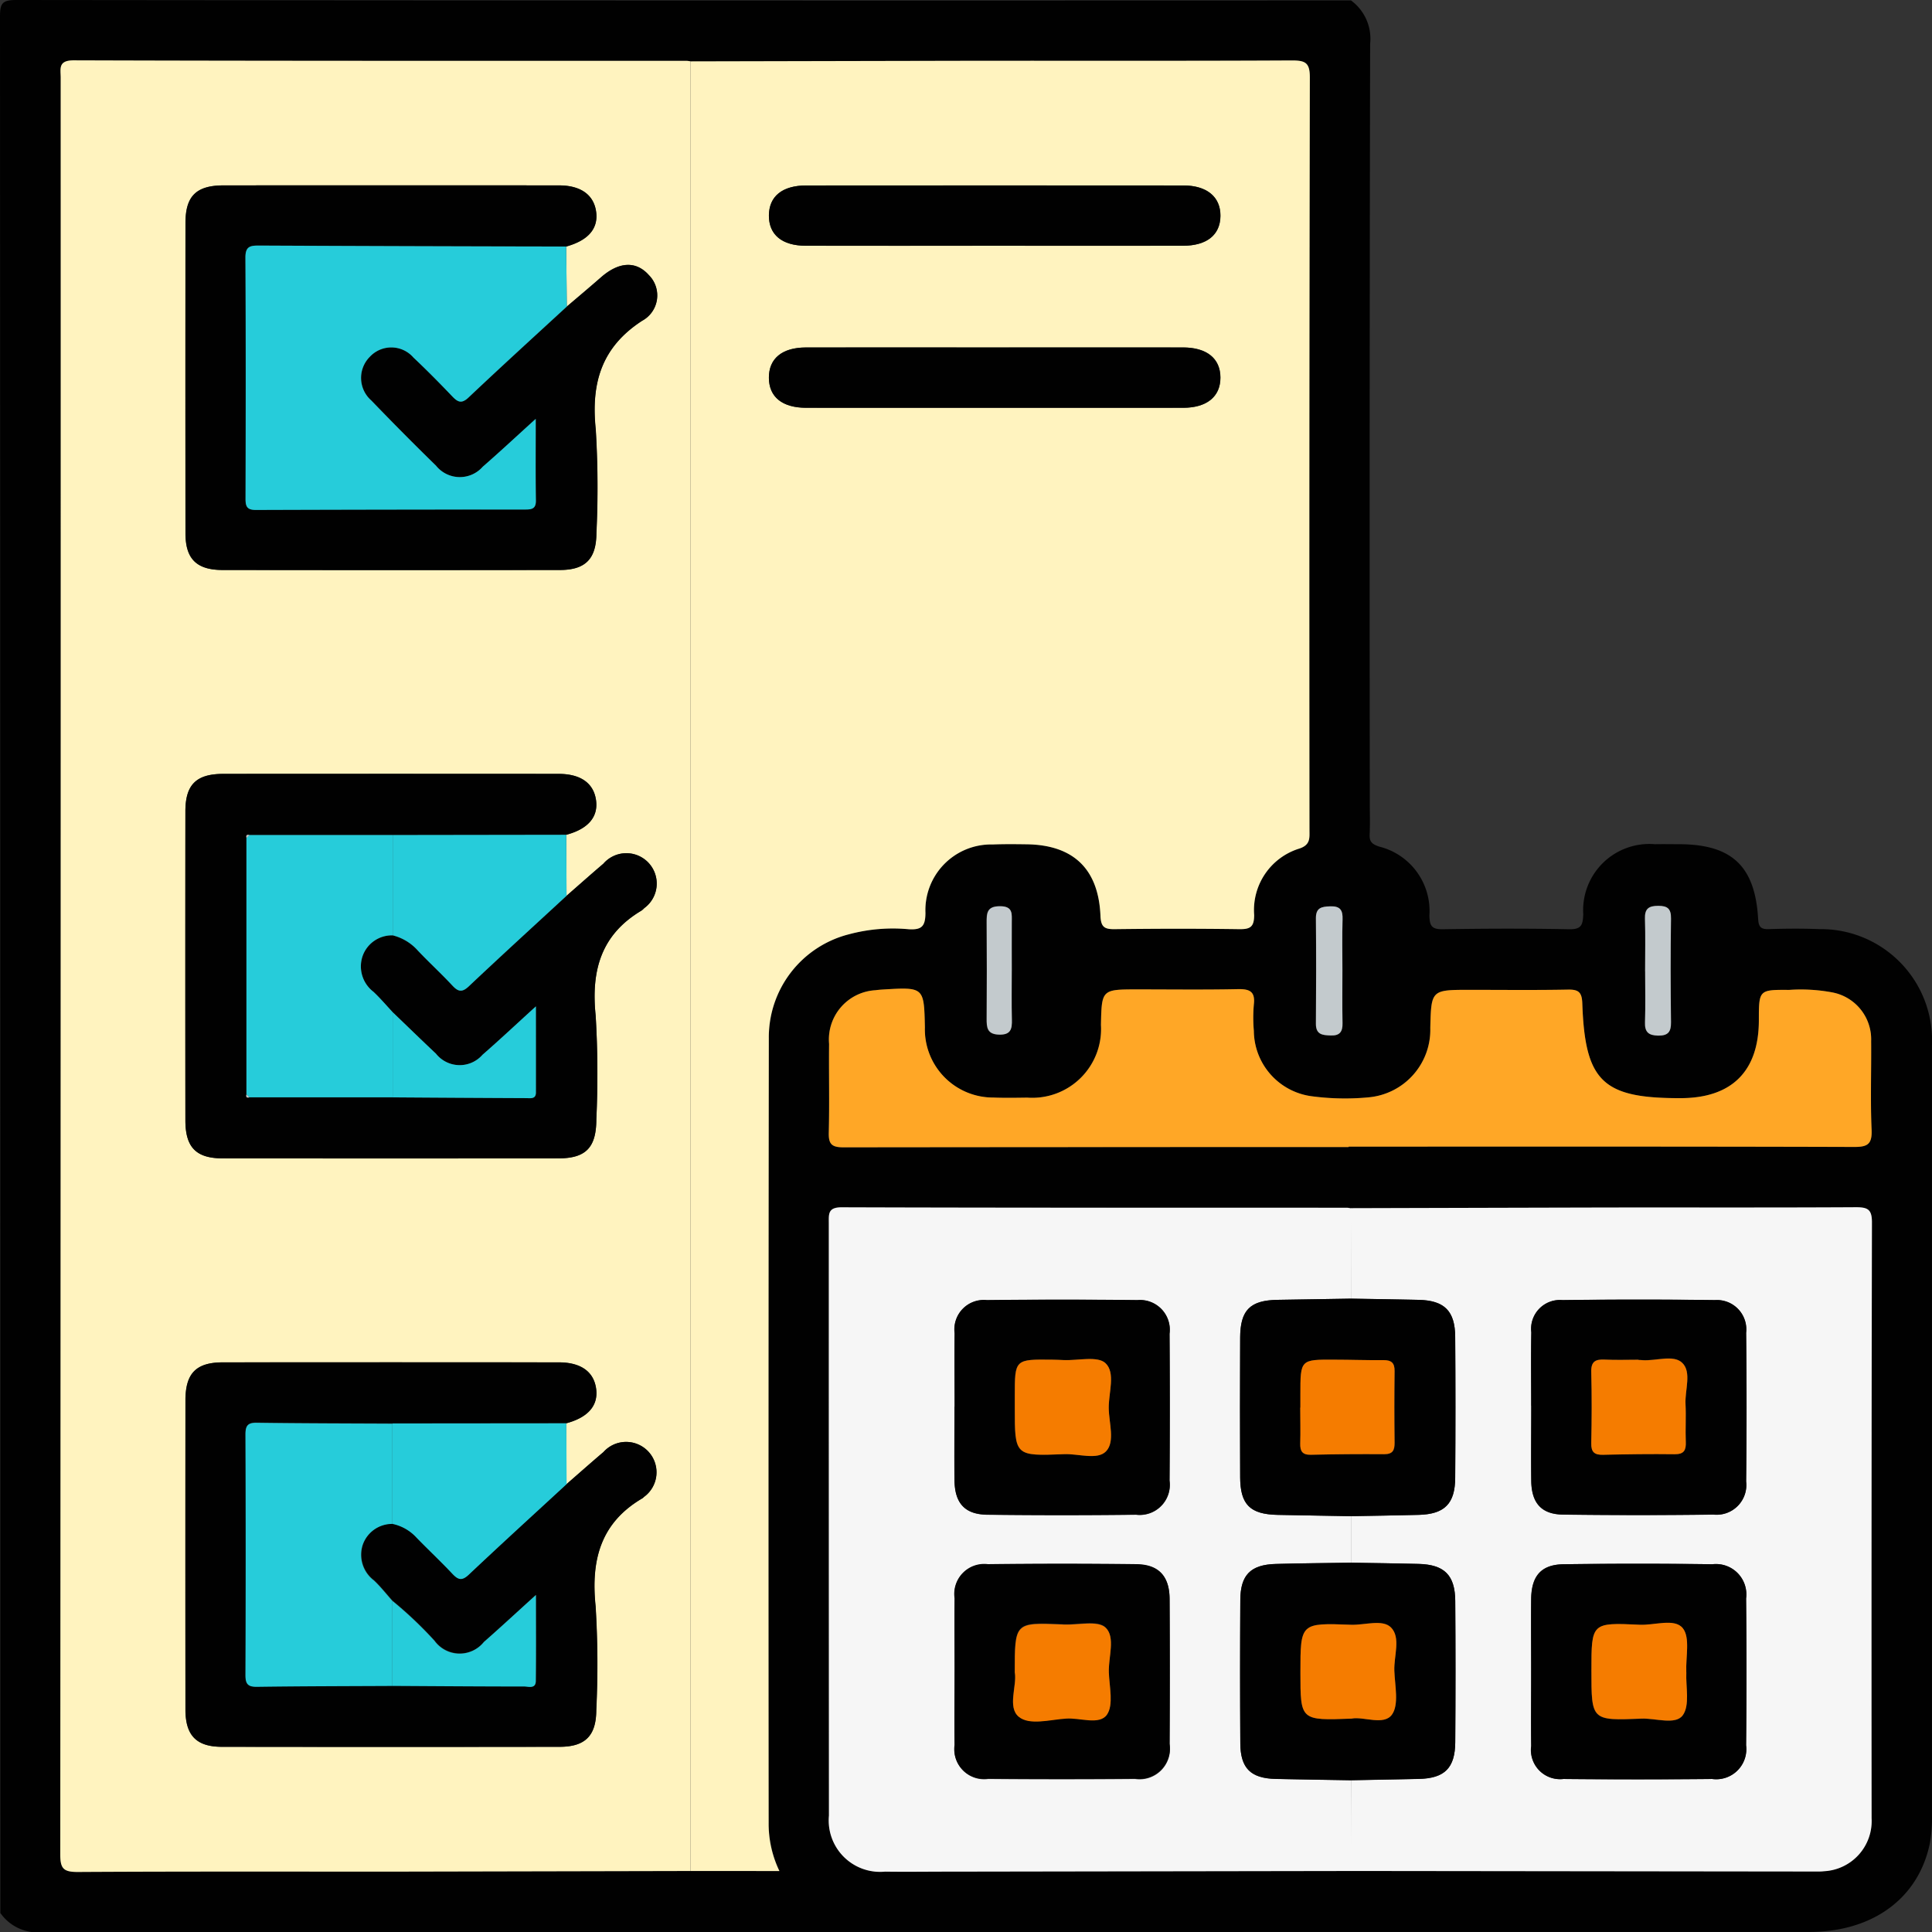 <svg id="Grupo_120367" data-name="Grupo 120367" xmlns="http://www.w3.org/2000/svg" xmlns:xlink="http://www.w3.org/1999/xlink" width="99.984" height="100" viewBox="0 0 99.984 100">
  <rect x="0" y="0" width="99.984" height="100" fill="#333333" stroke="none"/>
  <defs>
    <clipPath id="clip-path">
      <rect id="Rectángulo_37388" data-name="Rectángulo 37388" width="99.984" height="100" fill="none"/>
    </clipPath>
  </defs>
  <g id="Grupo_120366" data-name="Grupo 120366" clip-path="url(#clip-path)">
    <path id="Trazado_181417" data-name="Trazado 181417" d="M.017,99.007Q.017,49.933,0,.858C0,.178.111,0,.838,0Q35.377.038,69.915.021a2.457,2.457,0,0,1,.992,2.246q-.04,19.619-.018,39.238c0,.553.02,1.107-.007,1.659-.019.382.1.517.492.648a3.433,3.433,0,0,1,2.6,3.563c.01.533.114.723.688.714,2.179-.034,4.36-.042,6.539,0,.649.014.715-.229.735-.785a3.425,3.425,0,0,1,3.709-3.615c.423-.009.846,0,1.269,0,2.708.011,3.908,1.129,4.071,3.847.025.422.124.561.552.547.878-.028,1.758-.033,2.635,0a5.757,5.757,0,0,1,5.81,6.021q0,19.911,0,39.823a7.367,7.367,0,0,1-.106,1.454c-.581,2.857-2.955,4.6-6.252,4.6q-45.73,0-91.46.017a2.367,2.367,0,0,1-2.143-.993M69.911,62.526a1.2,1.2,0,0,0-.193-.03c-8.719,0-17.439.006-26.158-.023-.724,0-.669.356-.669.833q.007,15.323.007,30.647a2.66,2.66,0,0,0,2.906,2.9c1.073.019,2.147.005,3.221,0l20.886-.033,24.2.028a2.535,2.535,0,0,0,.292-.015A2.6,2.6,0,0,0,96.857,94.1q.006-15.417.018-30.833c0-.664-.207-.789-.817-.785-4.326.025-8.652.009-12.978.015q-6.585.009-13.17.034M35.741,3.177a1.287,1.287,0,0,0-.193-.028c-10.574,0-21.149.008-31.723-.026-.831,0-.683.435-.683.906q0,45.973-.017,91.946c0,.723.16.908.9.9,5.694-.035,11.388-.015,17.082-.021q7.319-.007,14.639-.031h4.594a5.653,5.653,0,0,1-.557-2.5q0-20.295.009-40.59a5.5,5.5,0,0,1,4.139-5.384,8.787,8.787,0,0,1,3.094-.263c.67.042.867-.139.873-.84A3.4,3.4,0,0,1,51.371,43.7c.584-.023,1.171-.016,1.756-.009,2.416.031,3.721,1.266,3.825,3.706.025.574.206.692.731.686,2.146-.025,4.294-.029,6.44,0,.568.008.782-.1.783-.733a3.328,3.328,0,0,1,2.349-3.441c.573-.194.514-.553.514-.966q0-19.466.019-38.931c0-.761-.223-.889-.921-.885-5.5.029-10.993.012-16.49.017q-7.317.007-14.634.031M69.792,59.361v-.02h1.17c8.325,0,16.65-.009,24.975.016.711,0,.95-.141.917-.894-.066-1.525-.009-3.056-.023-4.584a2.471,2.471,0,0,0-2.008-2.52,8.8,8.8,0,0,0-2.232-.129c-1.568-.011-1.568,0-1.571,1.576,0,2.628-1.395,4.017-4.028,4.026-4.05.013-4.967-.853-5.109-4.907-.019-.557-.178-.721-.729-.71-1.691.032-3.382.011-5.073.011-2.016,0-2.016,0-2.064,1.969a3.511,3.511,0,0,1-3.17,3.592,12.98,12.98,0,0,1-2.918-.048,3.443,3.443,0,0,1-3.044-3.392,7.807,7.807,0,0,1,0-1.364c.081-.679-.223-.805-.831-.793-1.723.036-3.447.013-5.17.013-1.873,0-1.873,0-1.912,1.837a3.559,3.559,0,0,1-3.813,3.764c-.585.008-1.172.019-1.756,0a3.53,3.53,0,0,1-3.543-3.631c-.044-2.088-.044-2.088-2.162-1.96-.13.008-.26.016-.388.036a2.553,2.553,0,0,0-2.408,2.779c-.014,1.528.023,3.058-.016,4.585-.015.591.145.767.755.766q13.073-.031,26.146-.014m15.346-9.088c0,.876.022,1.753-.008,2.628-.018.512.187.683.68.693.514.009.672-.195.666-.693-.022-1.785-.026-3.57,0-5.354.008-.516-.163-.671-.665-.67s-.7.155-.683.67c.029.908.008,1.817.008,2.725m-15.665-.057c0-.875-.021-1.752.008-2.626.017-.489-.118-.7-.649-.685-.455.016-.736.079-.731.628.018,1.816.015,3.631,0,5.447,0,.573.349.594.771.609.474.017.617-.2.607-.65-.021-.907-.006-1.815-.006-2.723m-17.111.023c0-.841,0-1.682,0-2.523,0-.43.062-.817-.61-.818-.691,0-.7.372-.691.868q.018,2.474,0,4.949c0,.462.015.814.64.828s.678-.3.666-.781c-.021-.84-.006-1.682-.006-2.523" transform="translate(0 0)" fill="#010101"/>
    <path id="Trazado_181418" data-name="Trazado 181418" d="M44.589,105.672q-7.319.016-14.639.031c-5.694.005-11.388-.014-17.082.02-.736,0-.9-.181-.9-.9Q12,58.847,11.99,12.874c0-.471-.148-.909.683-.906,10.574.034,21.149.024,31.723.026a1.326,1.326,0,0,1,.193.028v93.65m-6.408-80.96L38.151,21.6c1.129-.314,1.656-.921,1.546-1.782-.113-.884-.786-1.379-1.923-1.38q-8.678-.006-17.357,0c-1.408,0-1.97.548-1.972,1.93q-.009,8.044,0,16.089c0,1.316.582,1.883,1.92,1.884q8.727.009,17.455,0c1.324,0,1.883-.576,1.89-1.911a49.526,49.526,0,0,0-.034-5.359c-.247-2.386.286-4.255,2.4-5.628a1.49,1.49,0,0,0,.348-2.363c-.661-.744-1.548-.7-2.479.118-.583.51-1.177,1.008-1.766,1.511M38.168,55.2l-.011-3.157c1.121-.3,1.655-.915,1.539-1.78-.118-.882-.789-1.369-1.932-1.37q-8.679-.005-17.358,0c-1.4,0-1.961.553-1.962,1.939q-.009,8,0,15.992c0,1.4.555,1.964,1.938,1.966q8.679.009,17.358,0c1.432,0,1.967-.558,1.971-2.029a50.829,50.829,0,0,0-.035-5.359c-.241-2.325.274-4.186,2.366-5.432a.819.819,0,0,0,.146-.129,1.572,1.572,0,1,0-2.113-2.3c-.642.546-1.271,1.107-1.906,1.661m-.013,27.3c1.125-.3,1.657-.92,1.54-1.784-.119-.884-.789-1.367-1.935-1.367q-8.689-.005-17.377,0c-1.387,0-1.939.56-1.941,1.963q-.007,8,0,16.009c0,1.338.57,1.921,1.886,1.923q8.737.012,17.474,0c1.332,0,1.9-.574,1.9-1.9a49.437,49.437,0,0,0-.034-5.365c-.248-2.391.246-4.329,2.427-5.6a.387.387,0,0,0,.072-.065,1.573,1.573,0,1,0-2.094-2.323c-.642.546-1.273,1.105-1.909,1.659q-.008-1.572-.017-3.144" transform="translate(-8.849 -8.845)" fill="#fff3bf"/>
    <path id="Trazado_181419" data-name="Trazado 181419" d="M136.974,105.688V12.038q7.317-.016,14.634-.031c5.5-.005,10.993.012,16.49-.017.7,0,.923.124.921.885Q168.978,32.34,169,51.806c0,.414.059.772-.513.966a3.328,3.328,0,0,0-2.349,3.441c0,.634-.215.742-.783.734-2.146-.031-4.293-.027-6.44,0-.526.006-.707-.112-.731-.686-.1-2.439-1.408-3.675-3.825-3.706-.585-.008-1.171-.014-1.756.009a3.4,3.4,0,0,0-3.477,3.546c-.006.7-.2.882-.873.84a8.78,8.78,0,0,0-3.094.264A5.5,5.5,0,0,0,141.02,62.6q-.03,20.295-.009,40.59a5.652,5.652,0,0,0,.557,2.5ZM152.6,21.579q4.926,0,9.852,0c1.241,0,1.935-.563,1.943-1.545s-.7-1.574-1.919-1.575q-9.755-.007-19.509,0c-1.243,0-1.931.562-1.938,1.551s.673,1.567,1.914,1.569q4.829.009,9.657,0m.2,5.264q-4.926,0-9.852,0c-1.238,0-1.924.571-1.92,1.566s.689,1.554,1.932,1.554q9.755.005,19.509,0c1.229,0,1.929-.581,1.925-1.566s-.7-1.553-1.936-1.555q-4.829-.007-9.657,0" transform="translate(-101.233 -8.861)" fill="#fff3bf"/>
    <path id="Trazado_181420" data-name="Trazado 181420" d="M267.928,239.487q6.585-.018,13.17-.034c4.326-.006,8.652.01,12.978-.015.611,0,.819.121.818.785q-.034,15.417-.018,30.833a2.6,2.6,0,0,1-2.458,2.745,2.424,2.424,0,0,1-.292.015l-24.2-.028q0-2.347.01-4.694c1.165-.022,2.33-.042,3.5-.068,1.338-.03,1.883-.558,1.892-1.907q.026-3.65,0-7.3c-.01-1.34-.563-1.884-1.894-1.92-1.165-.031-2.331-.043-3.5-.063l0-2.408c1.165-.023,2.33-.039,3.5-.069,1.335-.035,1.883-.57,1.892-1.913q.026-3.65,0-7.3c-.01-1.345-.561-1.883-1.894-1.914-1.166-.027-2.331-.041-3.5-.062l-.006-4.682m9.334,10.221c0,1.3-.014,2.6,0,3.9.016,1.141.526,1.722,1.638,1.738q3.9.054,7.792,0a1.537,1.537,0,0,0,1.689-1.713q.041-3.847,0-7.695a1.52,1.52,0,0,0-1.615-1.691q-3.944-.056-7.889,0a1.491,1.491,0,0,0-1.613,1.666c-.024,1.266-.006,2.532-.006,3.8m0,13.707c0,1.3-.016,2.6,0,3.9a1.509,1.509,0,0,0,1.668,1.706q3.847.04,7.695,0a1.559,1.559,0,0,0,1.757-1.745q.039-3.8,0-7.6a1.572,1.572,0,0,0-1.746-1.768q-3.847-.049-7.695,0c-1.161.017-1.667.6-1.681,1.8-.015,1.234,0,2.468,0,3.7" transform="translate(-198.018 -176.962)" fill="#f6f6f6"/>
    <path id="Trazado_181421" data-name="Trazado 181421" d="M191.392,239.475l.006,4.682q-1.9.031-3.8.062c-1.42.025-1.929.527-1.935,1.957q-.016,3.61,0,7.219c.007,1.424.514,1.922,1.94,1.952,1.265.026,2.53.046,3.8.069l0,2.408c-1.3.021-2.6.029-3.895.065s-1.828.564-1.836,1.864q-.023,3.707,0,7.415c.008,1.3.54,1.817,1.84,1.846s2.6.046,3.893.069q0,2.347-.01,4.694l-20.886.033c-1.074,0-2.147.015-3.221,0a2.66,2.66,0,0,1-2.907-2.9q-.009-15.323-.007-30.647c0-.477-.055-.835.669-.832,8.719.029,17.439.02,26.158.023a1.229,1.229,0,0,1,.193.03m-20.51,10.27c0,1.267-.01,2.533,0,3.8.012,1.19.528,1.775,1.693,1.789q3.847.048,7.7,0a1.56,1.56,0,0,0,1.735-1.764q.026-3.8,0-7.6a1.539,1.539,0,0,0-1.66-1.74q-3.9-.05-7.793,0a1.524,1.524,0,0,0-1.669,1.716c-.018,1.266,0,2.533,0,3.8m0,13.718c0,1.267-.012,2.533,0,3.8a1.54,1.54,0,0,0,1.735,1.744q3.8.033,7.6,0a1.578,1.578,0,0,0,1.79-1.8q.022-3.75,0-7.5c-.007-1.172-.553-1.784-1.7-1.8q-3.847-.056-7.7,0a1.551,1.551,0,0,0-1.724,1.766c-.015,1.266,0,2.533,0,3.8" transform="translate(-121.482 -176.95)" fill="#f6f6f6"/>
    <path id="Trazado_181422" data-name="Trazado 181422" d="M191.276,204.279q-13.073,0-26.146.014c-.611,0-.771-.175-.755-.766.039-1.527,0-3.057.016-4.585a2.553,2.553,0,0,1,2.407-2.779c.128-.02.259-.029.388-.037,2.118-.127,2.118-.127,2.162,1.96a3.53,3.53,0,0,0,3.543,3.631c.584.024,1.171.013,1.756.005a3.559,3.559,0,0,0,3.813-3.764c.038-1.837.038-1.837,1.911-1.837,1.723,0,3.447.023,5.17-.013.607-.013.911.114.831.793a7.809,7.809,0,0,0,0,1.364,3.443,3.443,0,0,0,3.044,3.392,12.978,12.978,0,0,0,2.918.048,3.511,3.511,0,0,0,3.17-3.592c.048-1.969.048-1.969,2.064-1.969,1.691,0,3.382.02,5.073-.012.55-.01.709.153.729.71.141,4.054,1.058,4.92,5.109,4.907,2.634-.009,4.024-1.4,4.029-4.026,0-1.579,0-1.587,1.57-1.576a8.816,8.816,0,0,1,2.232.13,2.471,2.471,0,0,1,2.008,2.519c.014,1.528-.043,3.059.023,4.584.033.753-.206.9-.917.894-8.325-.026-16.65-.017-24.975-.017h-1.17Z" transform="translate(-121.483 -144.918)" fill="#ffa726"/>
    <path id="Trazado_181423" data-name="Trazado 181423" d="M326.262,183.05c0-.909.021-1.818-.008-2.725-.016-.515.187-.669.683-.67s.673.154.665.67c-.028,1.784-.024,3.569,0,5.353.006.5-.152.7-.666.693-.493-.009-.7-.181-.68-.693.03-.875.008-1.752.008-2.628" transform="translate(-241.124 -132.777)" fill="#c3cacd"/>
    <path id="Trazado_181424" data-name="Trazado 181424" d="M262.366,183.068c0,.908-.015,1.816.006,2.723.01.445-.133.666-.607.649-.421-.015-.775-.035-.771-.609.014-1.816.017-3.631,0-5.447-.005-.549.276-.611.731-.628.532-.02.666.2.649.685-.029.874-.008,1.751-.008,2.626" transform="translate(-192.893 -132.853)" fill="#c3cacd"/>
    <path id="Trazado_181425" data-name="Trazado 181425" d="M196.991,183.078c0,.841-.015,1.682.006,2.523.013.484-.051.8-.666.781s-.643-.366-.64-.828q.017-2.474,0-4.949c0-.5,0-.869.691-.868.672,0,.613.388.61.818-.006.841,0,1.682,0,2.523" transform="translate(-144.629 -132.839)" fill="#c3cacd"/>
    <path id="Trazado_181426" data-name="Trazado 181426" d="M56.488,276.514c.636-.553,1.266-1.113,1.909-1.659a1.573,1.573,0,1,1,2.094,2.323.414.414,0,0,1-.072.065c-2.182,1.276-2.676,3.214-2.427,5.6a49.5,49.5,0,0,1,.034,5.365c-.008,1.329-.573,1.9-1.9,1.9q-8.737.011-17.474,0c-1.317,0-1.885-.585-1.887-1.923q-.009-8,0-16.009c0-1.4.553-1.962,1.94-1.964q8.688-.007,17.377,0c1.147,0,1.816.484,1.936,1.368.117.864-.415,1.48-1.54,1.784l-8.993.008c-2.336-.012-4.672-.014-7.008-.046-.47-.007-.6.14-.6.6q.024,6.231,0,12.463c0,.463.129.611.6.6,2.336-.033,4.672-.034,7.008-.046,2.272.012,4.545.028,6.817.031.225,0,.59.135.6-.279.017-1.433.007-2.867.007-4.457-1.006.911-1.839,1.685-2.693,2.434a1.607,1.607,0,0,1-2.555-.063,20.642,20.642,0,0,0-2.172-2.06c-.319-.356-.614-.737-.961-1.063a1.664,1.664,0,0,1-.588-1.819,1.611,1.611,0,0,1,1.55-1.107,2.331,2.331,0,0,1,1.242.713c.61.629,1.252,1.226,1.85,1.865.3.321.5.384.856.046,1.671-1.578,3.371-3.126,5.061-4.684" transform="translate(-27.165 -199.709)" fill="#010101"/>
    <path id="Trazado_181427" data-name="Trazado 181427" d="M56.484,159.8c.635-.554,1.264-1.114,1.906-1.661a1.572,1.572,0,1,1,2.113,2.3.818.818,0,0,1-.146.129c-2.092,1.245-2.607,3.107-2.366,5.431a50.834,50.834,0,0,1,.035,5.36c0,1.47-.539,2.028-1.971,2.029q-8.679.007-17.358,0c-1.382,0-1.936-.565-1.938-1.965q-.008-8,0-15.993c0-1.386.563-1.937,1.962-1.939q8.679-.007,17.358,0c1.142,0,1.813.488,1.932,1.37.116.864-.418,1.482-1.539,1.78l-8.99.013H40.071c-.139-.038-.19.013-.152.152v13.272q-.057.209.152.152h7.415q3.456.021,6.913.04c.213,0,.5.061.5-.287.007-1.434,0-2.867,0-4.463-1.031.938-1.882,1.739-2.763,2.506a1.566,1.566,0,0,1-2.41-.059c-.753-.708-1.494-1.43-2.24-2.146-.33-.353-.643-.724-.994-1.054a1.653,1.653,0,0,1-.568-1.827,1.605,1.605,0,0,1,1.561-1.093,2.573,2.573,0,0,1,1.306.793c.582.609,1.2,1.18,1.778,1.8.3.323.5.382.857.045,1.67-1.577,3.368-3.124,5.056-4.683" transform="translate(-27.165 -113.439)" fill="#010101"/>
    <path id="Trazado_181428" data-name="Trazado 181428" d="M56.5,43.038c.589-.5,1.183-1,1.766-1.511.932-.816,1.818-.862,2.479-.118a1.49,1.49,0,0,1-.348,2.363c-2.117,1.373-2.651,3.242-2.4,5.628a49.591,49.591,0,0,1,.034,5.359c-.007,1.335-.567,1.909-1.89,1.911q-8.727.011-17.455,0c-1.338,0-1.918-.568-1.92-1.884q-.012-8.044,0-16.089c0-1.382.564-1.929,1.972-1.93q8.679-.007,17.357,0c1.137,0,1.81.5,1.923,1.38.11.861-.416,1.468-1.546,1.782q-7.954-.022-15.908-.05c-.46,0-.7.053-.695.616.023,4.164.017,8.329.006,12.493,0,.4.085.575.534.573q6.978-.031,13.957-.023c.344,0,.541-.052.535-.47-.021-1.346-.008-2.693-.008-4.221-1.016.92-1.865,1.715-2.742,2.477a1.579,1.579,0,0,1-2.419-.055q-1.7-1.657-3.349-3.374a1.549,1.549,0,0,1-.076-2.261,1.517,1.517,0,0,1,2.256.038c.69.643,1.353,1.315,2,2,.29.3.484.417.857.065,1.676-1.584,3.383-3.134,5.079-4.7" transform="translate(-27.163 -27.171)" fill="#010101"/>
    <path id="Trazado_181429" data-name="Trazado 181429" d="M65.3,51.861c-1.7,1.562-3.4,3.113-5.079,4.7-.372.352-.566.239-.857-.065-.651-.682-1.315-1.354-2-2a1.517,1.517,0,0,0-2.256-.038,1.549,1.549,0,0,0,.076,2.261q1.648,1.712,3.349,3.374a1.579,1.579,0,0,0,2.419.055c.877-.763,1.727-1.557,2.742-2.477,0,1.528-.013,2.875.008,4.221.006.418-.191.47-.535.47q-6.979,0-13.957.023c-.449,0-.535-.172-.534-.573.011-4.164.017-8.329-.006-12.493,0-.564.235-.619.695-.616q7.954.038,15.908.05l.031,3.109" transform="translate(-35.97 -35.994)" fill="#26ccda"/>
    <path id="Trazado_181430" data-name="Trazado 181430" d="M77.87,165.584l8.989-.013q.005,1.578.011,3.157c-1.688,1.558-3.386,3.106-5.056,4.683-.356.336-.557.278-.857-.045-.574-.617-1.2-1.188-1.778-1.8a2.57,2.57,0,0,0-1.306-.793q0-2.6,0-5.191" transform="translate(-57.551 -122.369)" fill="#26ccda"/>
    <path id="Trazado_181431" data-name="Trazado 181431" d="M86.862,285.448c-1.69,1.559-3.39,3.106-5.061,4.684-.358.338-.556.275-.856-.046-.6-.639-1.24-1.236-1.85-1.865a2.331,2.331,0,0,0-1.242-.713q0-2.6,0-5.2l8.993-.008q.008,1.572.017,3.144" transform="translate(-57.538 -208.642)" fill="#26ccda"/>
    <path id="Trazado_181432" data-name="Trazado 181432" d="M164.069,39.891q-4.829,0-9.657,0c-1.24,0-1.921-.571-1.914-1.569s.7-1.55,1.938-1.551q9.755-.005,19.509,0c1.222,0,1.927.593,1.919,1.575s-.7,1.543-1.943,1.545q-4.926.007-9.852,0" transform="translate(-112.707 -27.173)" fill="#010101"/>
    <path id="Trazado_181433" data-name="Trazado 181433" d="M164.268,68.914q4.829,0,9.657,0c1.234,0,1.933.573,1.936,1.555s-.7,1.565-1.925,1.566q-9.755.005-19.509,0c-1.243,0-1.928-.562-1.932-1.554s.683-1.565,1.92-1.566q4.926-.008,9.852,0" transform="translate(-112.705 -50.931)" fill="#010101"/>
    <path id="Trazado_181434" data-name="Trazado 181434" d="M251.695,268.826c-1.265-.023-2.53-.042-3.8-.069-1.426-.03-1.933-.528-1.94-1.952q-.017-3.609,0-7.219c.007-1.43.516-1.932,1.935-1.957q1.9-.034,3.8-.062c1.166.02,2.331.035,3.5.062,1.333.031,1.884.569,1.894,1.914q.026,3.65,0,7.3c-.009,1.343-.557,1.878-1.892,1.913-1.165.03-2.33.047-3.5.069m-2.621-5.618c0,.617.014,1.235,0,1.851-.013.4.107.6.547.589,1.266-.027,2.533-.039,3.8-.03.448,0,.54-.206.535-.6q-.023-1.851,0-3.7c.005-.423-.163-.573-.576-.568-.844.01-1.688-.018-2.532-.023-1.767-.011-1.767-.009-1.767,1.8q0,.341,0,.682" transform="translate(-181.775 -190.36)" fill="#010101"/>
    <path id="Trazado_181435" data-name="Trazado 181435" d="M251.691,321.2c-1.3-.023-2.6-.041-3.893-.069s-1.832-.544-1.84-1.846q-.024-3.707,0-7.415c.008-1.3.535-1.827,1.836-1.864s2.6-.045,3.895-.065c1.166.02,2.332.032,3.5.063,1.331.036,1.884.58,1.894,1.92q.026,3.65,0,7.3c-.01,1.35-.554,1.877-1.892,1.907-1.165.026-2.33.045-3.5.068m.041-3.192c.612-.113,1.652.372,2.071-.2.377-.517.155-1.5.126-2.272s.347-1.72-.174-2.243c-.44-.442-1.362-.113-2.069-.139-2.617-.1-2.617-.092-2.617,2.474,0,2.487,0,2.487,2.663,2.383" transform="translate(-181.771 -229.07)" fill="#010101"/>
    <path id="Trazado_181436" data-name="Trazado 181436" d="M303.682,263.247c0-1.266-.018-2.533.006-3.8a1.491,1.491,0,0,1,1.613-1.666q3.944-.05,7.889,0a1.52,1.52,0,0,1,1.614,1.691q.043,3.847,0,7.695a1.537,1.537,0,0,1-1.689,1.713q-3.9.048-7.792,0c-1.112-.015-1.621-.6-1.638-1.737-.019-1.3,0-2.6,0-3.9m5.551-2.364v-.017c-.583,0-1.167.022-1.748-.007-.473-.023-.713.089-.7.634.032,1.23.027,2.462,0,3.692-.01.475.17.616.623.6,1.23-.031,2.461-.046,3.692-.03.5.007.595-.217.577-.648-.026-.647.02-1.3-.014-1.943-.038-.73.329-1.657-.171-2.138-.456-.438-1.363-.085-2.068-.139-.065,0-.129-.006-.194-.009" transform="translate(-224.437 -190.501)" fill="#010101"/>
    <path id="Trazado_181437" data-name="Trazado 181437" d="M303.684,315.661c0-1.234-.012-2.468,0-3.7.015-1.2.52-1.786,1.681-1.8q3.847-.056,7.695,0a1.572,1.572,0,0,1,1.746,1.768q.037,3.8,0,7.6a1.559,1.559,0,0,1-1.757,1.745q-3.847.034-7.695,0a1.509,1.509,0,0,1-1.668-1.706c-.021-1.3,0-2.6-.005-3.9m8.026.1c-.036-.808.209-1.8-.181-2.29-.423-.529-1.461-.143-2.229-.179-2.5-.118-2.5-.1-2.5,2.377,0,2.578,0,2.587,2.59,2.481.737-.03,1.758.333,2.133-.169s.153-1.483.189-2.219" transform="translate(-224.44 -229.208)" fill="#010101"/>
    <path id="Trazado_181438" data-name="Trazado 181438" d="M189.31,263.3c0-1.266-.014-2.533,0-3.8a1.524,1.524,0,0,1,1.668-1.716q3.9-.044,7.793,0a1.539,1.539,0,0,1,1.66,1.74q.028,3.8,0,7.6a1.559,1.559,0,0,1-1.735,1.764q-3.847.044-7.7,0c-1.165-.015-1.681-.6-1.693-1.789-.013-1.266,0-2.533,0-3.8m3.118.041c0,2.514,0,2.522,2.555,2.419.742-.03,1.715.318,2.164-.144.484-.5.15-1.478.143-2.244-.008-.8.363-1.824-.169-2.322-.409-.383-1.416-.129-2.156-.159-.195-.008-.389-.018-.584-.02-1.953-.024-1.953-.024-1.953,1.886Z" transform="translate(-139.909 -190.504)" fill="#010101"/>
    <path id="Trazado_181439" data-name="Trazado 181439" d="M189.311,315.725c0-1.267-.012-2.533,0-3.8a1.551,1.551,0,0,1,1.724-1.766q3.848-.047,7.7,0c1.15.017,1.7.63,1.7,1.8q.022,3.75,0,7.5a1.578,1.578,0,0,1-1.79,1.8q-3.8.03-7.6,0a1.54,1.54,0,0,1-1.735-1.744c-.016-1.266,0-2.533,0-3.8m3.118.056c.107.675-.388,1.77.193,2.263.554.47,1.618.158,2.454.1.729-.048,1.724.357,2.116-.2.356-.5.131-1.44.1-2.184-.029-.8.355-1.825-.169-2.323-.4-.384-1.416-.129-2.157-.159l-.1-.006c-2.443-.1-2.443-.1-2.443,2.5" transform="translate(-139.911 -229.212)" fill="#010101"/>
    <path id="Trazado_181440" data-name="Trazado 181440" d="M56.3,282.2v5.2a1.611,1.611,0,0,0-1.55,1.107,1.664,1.664,0,0,0,.588,1.819c.347.326.642.707.961,1.063q0,2.2,0,4.395c-2.336.012-4.672.013-7.008.046-.47.007-.6-.141-.6-.6q.024-6.231,0-12.463c0-.464.13-.611.6-.6,2.336.033,4.672.034,7.008.046" transform="translate(-35.989 -208.534)" fill="#26ccda"/>
    <path id="Trazado_181441" data-name="Trazado 181441" d="M77.849,321.051q0-2.2,0-4.394a20.689,20.689,0,0,1,2.172,2.06,1.607,1.607,0,0,0,2.555.063c.854-.749,1.687-1.523,2.693-2.433,0,1.589.011,3.023-.007,4.456-.005.414-.37.28-.6.279-2.272,0-4.545-.019-6.817-.031" transform="translate(-57.536 -233.802)" fill="#26ccda"/>
    <path id="Trazado_181442" data-name="Trazado 181442" d="M56.441,165.616q0,2.6,0,5.191a1.606,1.606,0,0,0-1.561,1.093,1.654,1.654,0,0,0,.569,1.827c.351.33.664.7.994,1.054q0,2.2,0,4.409H49.028l-.152-.152V165.767l.152-.152h7.413" transform="translate(-36.123 -122.401)" fill="#26ccda"/>
    <path id="Trazado_181443" data-name="Trazado 181443" d="M77.876,204.3l0-4.409c.746.716,1.487,1.438,2.24,2.146a1.567,1.567,0,0,0,2.41.059c.881-.767,1.732-1.568,2.764-2.506,0,1.6,0,3.03,0,4.463,0,.348-.286.288-.5.287q-3.456-.015-6.913-.04" transform="translate(-57.556 -147.51)" fill="#26ccda"/>
    <path id="Trazado_181444" data-name="Trazado 181444" d="M49,165.581l-.152.152q-.056-.209.152-.152" transform="translate(-36.09 -122.367)" fill="#c3cacd"/>
    <path id="Trazado_181445" data-name="Trazado 181445" d="M48.843,217.061l.152.152q-.209.056-.152-.152" transform="translate(-36.089 -160.423)" fill="#c3cacd"/>
    <path id="Trazado_181446" data-name="Trazado 181446" d="M257.9,272.152q0-.341,0-.682c0-1.808,0-1.81,1.767-1.8.844,0,1.688.033,2.532.023.413,0,.582.145.576.568q-.024,1.851,0,3.7c0,.391-.087.6-.535.6-1.266-.009-2.533,0-3.8.03-.439.009-.559-.189-.547-.589.019-.616,0-1.234,0-1.851" transform="translate(-190.605 -199.305)" fill="#f57c00"/>
    <path id="Trazado_181447" data-name="Trazado 181447" d="M260.583,326.839c-2.663.1-2.663.1-2.663-2.383,0-2.566,0-2.572,2.617-2.474.708.027,1.63-.3,2.069.139.521.524.146,1.478.174,2.243s.25,1.756-.126,2.272c-.418.574-1.459.089-2.071.2" transform="translate(-190.621 -237.898)" fill="#f57c00"/>
    <path id="Trazado_181448" data-name="Trazado 181448" d="M318.042,269.527c.065,0,.129,0,.194.009.706.054,1.612-.3,2.068.139.5.481.134,1.407.171,2.138.033.646-.012,1.3.014,1.943.017.431-.081.654-.577.648-1.23-.016-2.462,0-3.692.03-.453.011-.633-.129-.623-.6.026-1.23.031-2.462,0-3.692-.014-.544.225-.657.7-.634.581.029,1.165.007,1.748.007v.017" transform="translate(-233.247 -199.145)" fill="#f57c00"/>
    <path id="Trazado_181449" data-name="Trazado 181449" d="M320.547,324.42c-.036.736.194,1.706-.189,2.219s-1.4.139-2.133.169c-2.589.106-2.59.1-2.59-2.481,0-2.481,0-2.495,2.5-2.377.768.036,1.806-.35,2.229.179.39.487.145,1.482.181,2.29" transform="translate(-233.276 -237.868)" fill="#f57c00"/>
    <path id="Trazado_181450" data-name="Trazado 181450" d="M201.272,272.043v-.584c0-1.91,0-1.91,1.953-1.886.195,0,.389.013.584.02.741.029,1.747-.225,2.156.159.532.5.161,1.526.169,2.322.007.766.341,1.747-.143,2.244-.449.461-1.423.114-2.164.144-2.554.1-2.555.1-2.555-2.419" transform="translate(-148.754 -199.207)" fill="#f57c00"/>
    <path id="Trazado_181451" data-name="Trazado 181451" d="M201,324.545c0-2.6,0-2.6,2.443-2.5l.1.006c.741.03,1.752-.225,2.157.159.525.5.14,1.525.169,2.323.027.744.252,1.682-.1,2.184-.392.553-1.387.147-2.116.2-.837.055-1.9.368-2.454-.1-.581-.493-.085-1.588-.193-2.263" transform="translate(-148.484 -237.976)" fill="#f57c00"/>
  </g>
</svg>
